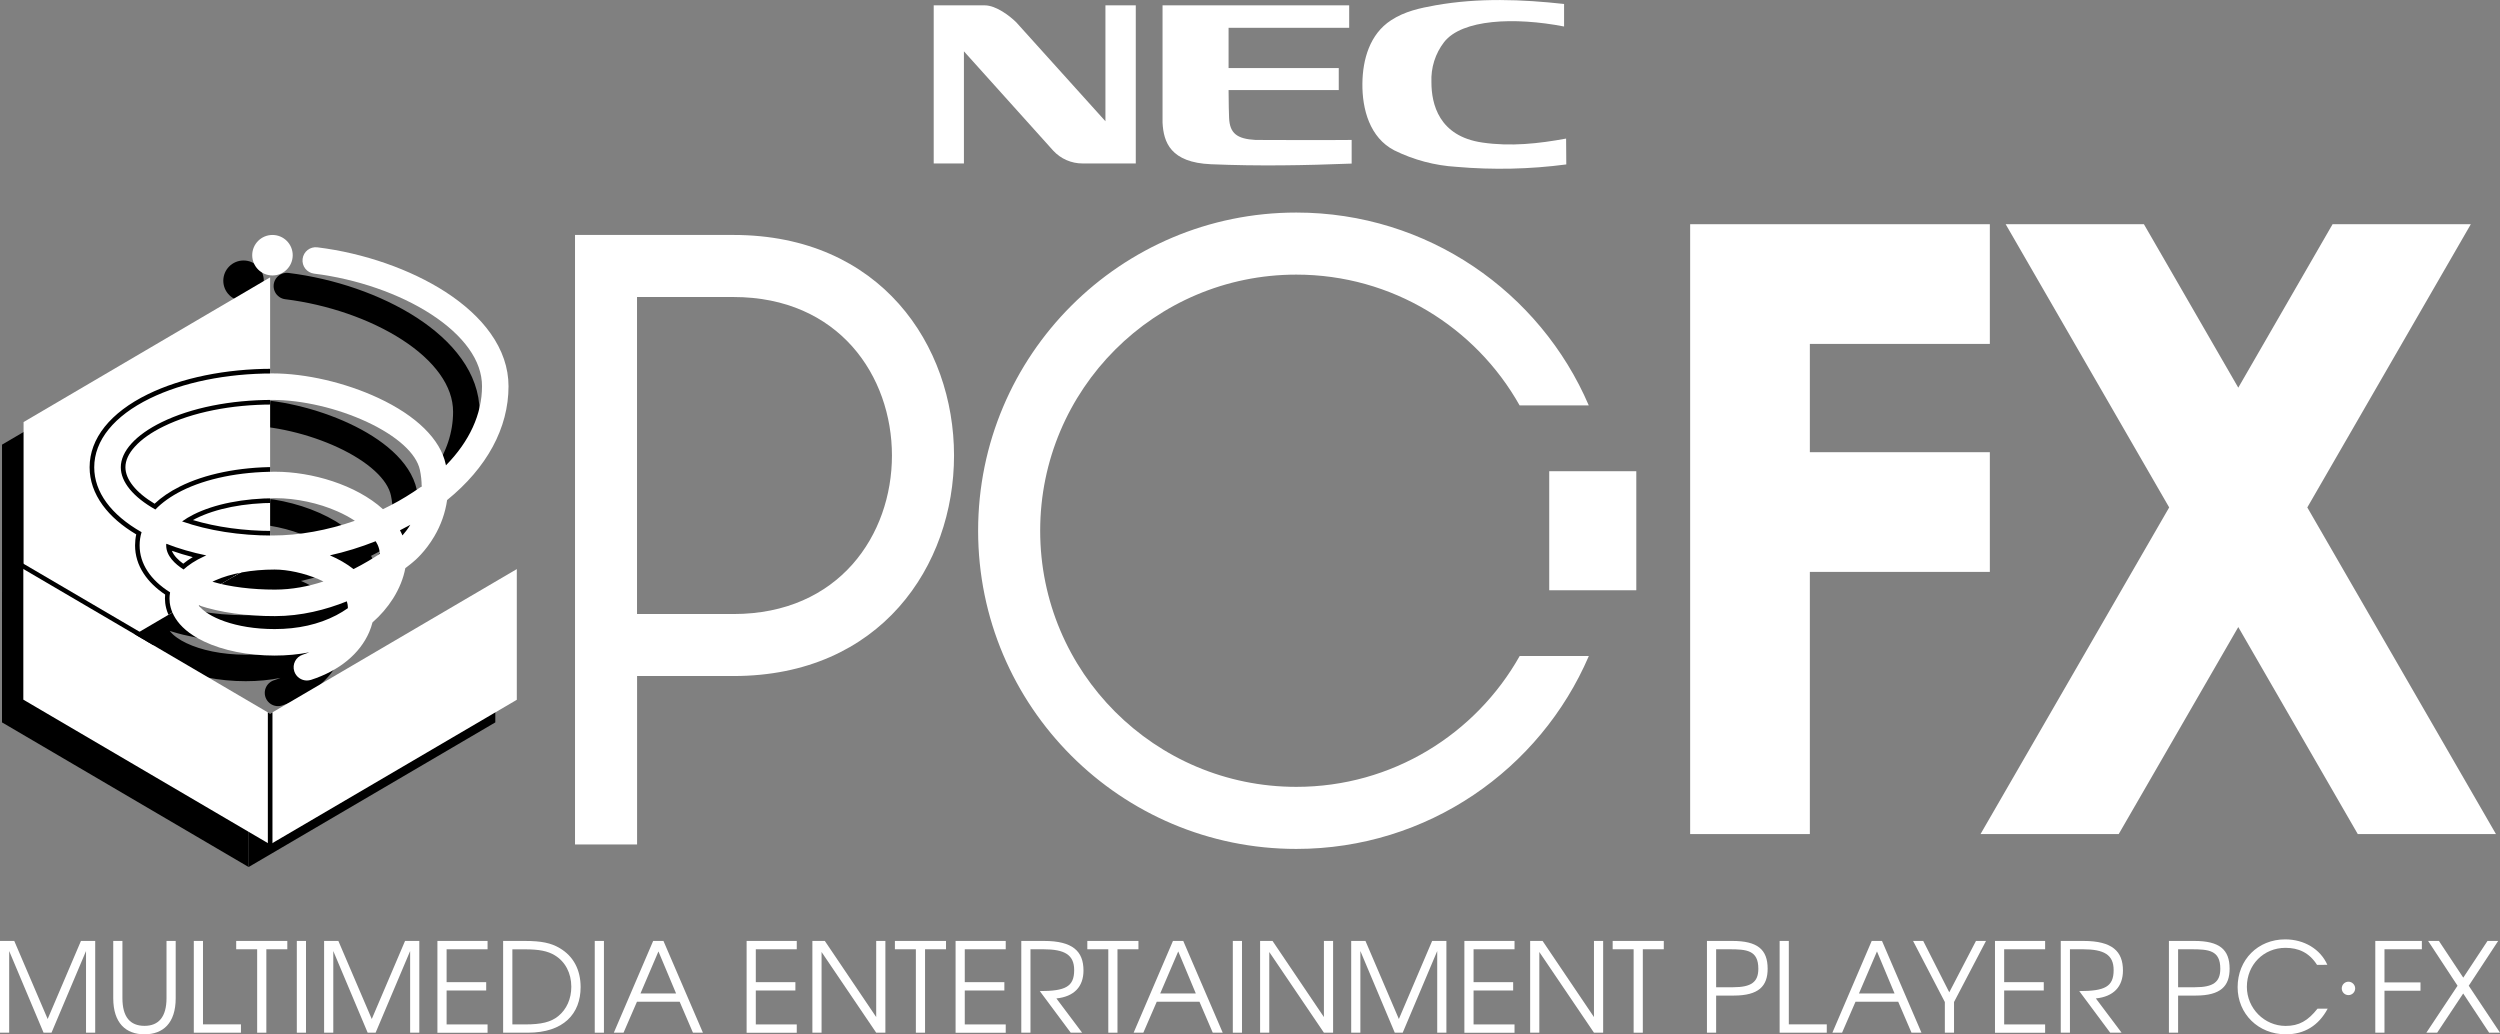 <?xml version="1.0" encoding="utf-8"?>
<!-- Generator: Adobe Illustrator 26.0.3, SVG Export Plug-In . SVG Version: 6.00 Build 0)  -->
<svg version="1.1" id="Layer_1" xmlns="http://www.w3.org/2000/svg" xmlns:xlink="http://www.w3.org/1999/xlink" x="0px" y="0px"
	 viewBox="0 0 3839 1588.3" style="enable-background:new 0 0 3839 1588.3;" xml:space="preserve">
<rect x="0" y="0" width="3839" height="1588.3" fill="#808080" stroke="none"/>
<style type="text/css">
	.st0{fill:#444444;}
	.st1{fill:none;stroke:#BCBCBC;stroke-width:40.046;stroke-linecap:round;stroke-miterlimit:10;}
	.st2{fill:#BCBCBC;}
	.st3{fill:#FFDD34;}
	.st4{fill:#7B46CE;}
	.st5{fill:none;stroke:#7B46CE;stroke-width:40.046;stroke-linecap:round;stroke-miterlimit:10;}
	.st6{fill:#FF3ABD;}
	.st7{fill:#FFFFFF;}
	.st8{fill:none;stroke:#000000;stroke-width:37.969;stroke-linecap:round;stroke-miterlimit:10;}
	.st9{clip-path:url(#SVGID_00000011016538985529886150000007628960973592843665_);}
	.st10{fill:none;stroke:#000000;stroke-width:6.626;stroke-miterlimit:10;}
	.st11{clip-path:url(#SVGID_00000183238632790373314290000017853589139984829574_);}
	.st12{fill:none;stroke:#000000;stroke-width:6.276;stroke-miterlimit:10;}
	.st13{fill:none;stroke:#000000;stroke-width:6.29;stroke-miterlimit:10;}
	.st14{fill:none;stroke:#000000;stroke-width:40.687;stroke-linecap:round;stroke-miterlimit:10;}
	.st15{clip-path:url(#SVGID_00000058581649325626978820000006552832133373880731_);}
	.st16{clip-path:url(#SVGID_00000044879529823713133590000003384351643188236674_);}
	.st17{fill:none;stroke:#FFFFFF;stroke-width:6.276;stroke-miterlimit:10;}
</style>
<g>
	<g>
		<path class="st7" d="M1433.8,8.2h78.2c17.9,0,39,16.7,48.4,25.9l137.1,152.1V8.2h46.6V251h-81.6c-17.2,0.1-33.7-7.1-45.3-19.8
			l-137-152.4V251h-46.4V8.2z"/>
		<path class="st7" d="M2405.2,252.5c-56,7.4-112.6,8.6-168.8,3.7c-33.1-2-65.5-10.6-95.3-25.3c-37.6-19.4-49.5-63.1-49-102.8
			c0.4-36.6,11.2-75.6,43.9-96.9c21.4-14,44.3-18.7,68.5-23.1c66.3-11.7,132.6-9.1,197.3-2v34.6c-76.3-14.8-156.8-11.1-184.2,23.9
			c-13.6,17.6-20.5,39.5-19.5,61.8c0,33,11.2,82.8,78.2,92.5c43.6,6.4,86.7,1.6,128.6-6.1L2405.2,252.5z"/>
		<path class="st7" d="M1927.7,214.9c6.8,0,111.7,0.5,147.9,0v36.3c-72.7,2.8-142.5,4.1-216,1c-62.2-2.6-72.9-33.8-74.4-64V8.2
			h286.6v34.5h-185.2v61.8h169.2v33.8h-169.2c0,18.3,0.6,39,0.8,42.8c1,23.5,11.9,32.2,40.6,33.8"/>
	</g>
	<g>
		<path class="st7" d="M132.1,1585.8v-125.4l-53,125.4H66.9l-52.8-125.4v125.4H0v-140.9h21.9l51.3,119.9l51.1-119.9h21.9v140.9
			H132.1z"/>
		<path class="st7" d="M221.8,1588.3c-28.4,0-47.9-17.1-47.9-55.5v-87.9H188v87.9c0,28.8,11.8,42.5,33.9,42.5
			c21.7,0,33.8-13.7,33.8-42.5v-87.9h14.1v87.9C269.8,1571.2,250.4,1588.3,221.8,1588.3z"/>
		<path class="st7" d="M297.6,1585.8v-140.9h14.1V1573h58.3v12.8H297.6z"/>
		<path class="st7" d="M409,1457.7v128.1h-14.1v-128.1h-32.2v-12.8h78.5v12.8H409z"/>
		<path class="st7" d="M455.8,1585.8v-140.9h14.1v140.9H455.8z"/>
		<path class="st7" d="M629.8,1585.8v-125.4l-53,125.4h-12.2l-52.8-125.4v125.4h-14.1v-140.9h21.9l51.3,119.9l51.1-119.9h21.9v140.9
			H629.8z"/>
		<path class="st7" d="M671.7,1585.8v-140.9h77v12.8h-62.9v50.5h60.8v12.8h-60.8v52.1h62.9v12.8h-77V1585.8z"/>
		<path class="st7" d="M810.6,1585.8h-38v-140.9h33.2c25.5,0,40.4,3.1,53.8,11.1c21,12.4,32,33.3,32,59.8
			C891.6,1556.5,865.7,1585.8,810.6,1585.8z M851.8,1466.9c-10.7-6.5-24-9.1-45.4-9.1h-19.6v115.3h19.6c25,0,39.5-3.6,50.7-12.6
			c13-10.5,20.2-26.7,20.2-45.2C877.3,1494.3,868,1476.6,851.8,1466.9z"/>
		<path class="st7" d="M913.3,1585.8v-140.9h14.1v140.9H913.3z"/>
		<path class="st7" d="M1064.1,1585.8l-20.4-47.5h-65.6l-20.6,47.5h-14.9l60.4-140.9h15.8l60.6,140.9H1064.1z M1011.1,1461
			l-27.6,64.6h54.7L1011.1,1461z"/>
		<path class="st7" d="M1146.5,1585.8v-140.9h77v12.8h-62.9v50.5h60.8v12.8h-60.8v52.1h62.9v12.8h-77V1585.8z"/>
		<path class="st7" d="M1345.5,1585.8l-83.9-123.9v123.9h-14.1v-140.9h19.1l78.9,116.9v-116.9h14.1v140.9H1345.5z"/>
		<path class="st7" d="M1420.5,1457.7v128.1h-14.1v-128.1h-32.2v-12.8h78.5v12.8H1420.5z"/>
		<path class="st7" d="M1467.4,1585.8v-140.9h77v12.8h-62.9v50.5h60.8v12.8h-60.8v52.1h62.9v12.8h-77V1585.8z"/>
		<path class="st7" d="M1622.2,1533.2l39.5,52.6h-17.5l-47.5-63.9c39.5,0,52.8-6.8,52.8-32.2c0-23.5-14.5-32-47.3-32h-19.8v128.1
			h-14.1v-140.9h34.9c44.2,0,60.6,16,60.6,45.4C1663.8,1515.3,1649.3,1530.4,1622.2,1533.2z"/>
		<path class="st7" d="M1716,1457.7v128.1h-14.1v-128.1h-32.2v-12.8h78.5v12.8H1716z"/>
		<path class="st7" d="M1862.3,1585.8l-20.4-47.5h-65.6l-20.6,47.5h-14.9l60.4-140.9h15.8l60.6,140.9H1862.3z M1809.3,1461
			l-27.7,64.6h54.7L1809.3,1461z"/>
		<path class="st7" d="M1893.1,1585.8v-140.9h14.1v140.9H1893.1z"/>
		<path class="st7" d="M2033,1585.8l-83.9-123.9v123.9H1935v-140.9h19.1l78.9,116.9v-116.9h14.1v140.9H2033z"/>
		<path class="st7" d="M2207,1585.8v-125.4l-53,125.4h-12.2l-52.8-125.4v125.4h-14.1v-140.9h21.9l51.3,119.9l51.1-119.9h21.9v140.9
			H2207z"/>
		<path class="st7" d="M2248.7,1585.8v-140.9h77v12.8h-62.9v50.5h60.8v12.8h-60.8v52.1h62.9v12.8h-77V1585.8z"/>
		<path class="st7" d="M2447.7,1585.8l-83.9-123.9v123.9h-14.1v-140.9h19.1l78.9,116.9v-116.9h14.1v140.9H2447.7z"/>
		<path class="st7" d="M2522.7,1457.7v128.1h-14.1v-128.1h-32.2v-12.8h78.5v12.8H2522.7z"/>
		<path class="st7" d="M2662.4,1528.8h-27.1v57h-14.1v-140.9h38.9c38.7,0,54.3,13.1,54.3,42.7
			C2714.4,1514.3,2700.7,1528.8,2662.4,1528.8z M2655.3,1457.7h-20v58.3h26.1c28,0,38.7-8,38.7-28.4
			C2700.1,1459.1,2682.2,1457.7,2655.3,1457.7z"/>
		<path class="st7" d="M2732.8,1585.8v-140.9h14.1V1573h58.3v12.8H2732.8z"/>
		<path class="st7" d="M2935.3,1585.8l-20.4-47.5h-65.6l-20.6,47.5h-14.9l60.4-140.9h15.8l60.6,140.9H2935.3z M2882.3,1461
			l-27.7,64.6h54.7L2882.3,1461z"/>
		<path class="st7" d="M3000.6,1538.7v47.1h-14.1v-47.1l-48.8-93.8h15.6l40,78.9l41-78.9h15.4L3000.6,1538.7z"/>
		<path class="st7" d="M3063.5,1585.8v-140.9h77v12.8h-62.9v50.5h60.8v12.8h-60.8v52.1h62.9v12.8h-77V1585.8z"/>
		<path class="st7" d="M3218.4,1533.2l39.5,52.6h-17.5l-47.5-63.9c39.5,0,52.8-6.8,52.8-32.2c0-23.5-14.5-32-47.3-32h-19.8v128.1
			h-14.1v-140.9h34.9c44.2,0,60.6,16,60.6,45.4C3260,1515.3,3245.5,1530.4,3218.4,1533.2z"/>
		<path class="st7" d="M3371.8,1528.8h-27.1v57h-14.1v-140.9h38.9c38.7,0,54.3,13.1,54.3,42.7
			C3423.8,1514.3,3410.1,1528.8,3371.8,1528.8z M3364.7,1457.7h-20v58.3h26.1c28,0,38.7-8,38.7-28.4
			C3409.5,1459.1,3391.6,1457.7,3364.7,1457.7z"/>
		<path class="st7" d="M3510.1,1588.3c-42.1,0-74-31.3-74-72.4c0-42.1,31.1-73.4,73-73.4c29.2,0,54,14.9,64.8,39.1H3558
			c-12-18.9-28.6-26.1-48.4-26.1c-33.5,0-59.3,25.9-59.3,59.9c0,33,26.9,60,59.5,60c20.6,0,34.1-7.8,49-26.5h15.6
			C3560.4,1575,3538.6,1588.3,3510.1,1588.3z"/>
		<path class="st7" d="M3661.6,1457.7v50.9h55.3v12.8h-55.3v64.4h-14.1v-140.9h71.5v12.8L3661.6,1457.7L3661.6,1457.7z"/>
		<path class="st7" d="M3822.3,1585.8l-39.8-60.2l-40,60.2h-16.6l47.9-72.1l-45.2-68.8h16.6l37.4,56.4l37.2-56.4h16.4l-45.2,68.8
			l48,72.1H3822.3z"/>
		<path class="st7" d="M3606.3,1528.1c-5.7,0-10.3-4.5-10.3-10.3c0-5.7,4.6-10.3,10.3-10.3c5.5,0,10.3,4.6,10.3,10.3
			C3616.6,1523.5,3611.9,1528.1,3606.3,1528.1z"/>
		<path class="st7" d="M1126.3,360.8L1126.3,360.8H952.3l0,0H883v936h95.3v-258.7h148.1l0,0
			C1577.9,1038.1,1577.9,360.8,1126.3,360.8z M1126.3,942.9L1126.3,942.9H978.2V456.1h148.1l0,0
			C1450.8,456.1,1450.8,942.9,1126.3,942.9z"/>
		<path class="st7" d="M1990.6,1208.3c-217.3,0-393.3-176.1-393.3-393.3s176.1-393.3,393.3-393.3c147.3,0,275.6,81,342.9,200.8
			h106.2c-74.7-174.1-247.7-296.1-449.1-296.1c-269.9,0-488.6,218.8-488.6,488.6s218.8,488.6,488.6,488.6
			c201.5,0,374.4-122,449.2-296.2h-106.2C2266.1,1127.3,2137.9,1208.3,1990.6,1208.3z"/>
		<rect x="2379" y="723.6" class="st7" width="133.7" height="182.8"/>
		<polygon class="st7" points="3055.6,878.2 3055.6,694.4 2779.2,694.4 2779.2,528.1 3055.6,528.1 3055.6,344.3 2779.2,344.3 
			2636.3,344.3 2595.4,344.3 2595.4,1280.8 2779.2,1280.8 2779.2,878.2 		"/>
		<polygon class="st7" points="3543.1,779.2 3794.2,344.3 3581.9,344.3 3437.1,595.3 3292.2,344.3 3079.9,344.3 3331,779.2 
			3041.3,1280.8 3253.5,1280.8 3437.1,962.9 3620.6,1280.8 3832.8,1280.8 		"/>
		<g>
			<path class="st14" d="M440.5,439.3c134.6,16.6,275.6,93.7,275.6,193.1c0,146-192.3,249.6-342.2,249.6
				c-139.9,0-253.3-56.7-253.3-125.1S234.1,633,373.9,633c96.9,0,231.6,54.3,246.3,123.6c17.5,82.4-43.7,130.5-43.7,130.5
				s-89.8,78-198.7,78S190.5,928,190.5,876.8S269.7,784,378.5,784c67.4,0,150.7,31.4,175.4,83.1c24.7,51.5-33.4,158.6-176.6,158.6
				c-77.9,0-141-30.1-141-67.2c0-37.1,63.1-64.8,141-64.8c44.9,0,111.8,23.5,128.6,58.7c12.9,27-0.9,86.3-79,111.6"/>
			<circle cx="374" cy="431.1" r="31.1"/>
			<polygon points="3.1,682.8 3.1,1109.3 381.8,887.3 381.8,460.7 			"/>
			<polygon points="381.8,1130.7 381.8,1331.4 760.6,1109.3 760.6,908.7 			"/>
			<polygon points="381.8,1130.7 381.8,1331.4 3.1,1109.3 3.1,908.7 			"/>
			<polygon class="st7" points="36.2,648.1 36.2,1074.6 414.8,852.5 414.8,425.9 			"/>
			<circle class="st7" cx="418.4" cy="391.9" r="31.1"/>
			<g>
				<path class="st7" d="M471.3,1045c-8.6,0-16.6-5.5-19.4-14.1c-3.5-10.7,2.4-22.2,13.1-25.6c3-1,6.4-2.2,10-3.6
					c-16.9,3.3-34.7,5-53.3,5c-40.6,0-79.2-7.7-108.5-21.7c-46-21.9-52.9-50.7-52.9-65.9c0-2.8,0.2-6,0.9-9.6
					c-30.3-19-46.8-44.1-46.8-72.1c0-6.9,1-13.7,3-20.3c-47-26.7-72.7-61.7-72.7-99.6c0-41.3,30.4-78.8,85.6-105.8
					c50.6-24.7,117.3-38.3,188-38.3c51.2,0,112,14.1,162.6,37.7c58.7,27.4,95.5,63.6,103.6,102c0.1,0.5,0.2,1,0.3,1.5
					c36.1-36.8,55.4-78.6,55.4-121.5c0-19.5-6.8-39-20.4-57.9c-13.4-18.7-32.8-36.4-57.7-52.6c-48.7-31.6-114.2-54.3-179.7-62.4
					c-11.2-1.4-19.1-11.5-17.7-22.7c1.4-11.2,11.5-19.1,22.7-17.7c71.4,8.8,143.2,33.9,196.9,68.6c29.2,19,52.4,40.2,68.7,63.1
					c18.5,25.9,27.9,53.4,27.9,81.6c0,64.2-33.2,125.2-94.3,174.8c-2.8,19.5-9.4,38.3-19.7,55.8c-13.9,23.6-29.7,37.1-33,39.7
					c-1.3,1.1-5.2,4.4-11.5,9.1c-2.8,15.4-9.2,31.3-18.8,46.6c-8.5,13.4-19.1,25.8-31.6,36.7c-1.3,5-2.9,9.9-5,14.8
					c-14.4,33.4-46.1,59.4-89.4,73.4C475.4,1044.6,473.3,1045,471.3,1045z M305.1,929.6C317.9,947,360.6,966,421.7,966
					c35.9,0,67.8-7.2,94.8-21.3c6.2-3.3,12.2-6.9,17.7-10.8c0-4.2-0.7-7.8-1.6-10.5c-32.1,12.9-69.9,22.7-110.4,22.7
					C378.1,946.2,338.1,940.5,305.1,929.6z M326.1,893.4c27.4,7.8,60.5,12,96.1,12c26.3,0,51.6-5,74.5-12.5
					c-2.6-1.3-5.3-2.5-8.1-3.7c-21.7-9.1-46.7-14.6-66.9-14.6c-35.2,0-67.6,5.9-91.3,16.6C328.9,892.1,327.5,892.8,326.1,893.4z
					 M255.3,835c-0.1,0.8-0.1,1.6-0.1,2.5c0,16,13.5,28.6,26.7,37c7.7-7,17.9-13.9,31.7-20.2c1-0.5,2.1-0.9,3.2-1.4
					C295,848.4,274.3,842.4,255.3,835z M506.6,852.8c13.3,5.7,25.7,12.8,36.3,21.1c16-8.1,29.7-16.4,40.4-23.5
					c-0.3-5.1-1.5-9.7-3.4-13.8c-0.9-1.8-1.9-3.7-3-5.5C554,840.2,530.4,847.5,506.6,852.8z M279.6,800.6
					c40.2,14.1,88.3,21.7,138.8,21.7c41,0,84.7-8,126.5-22.6c-7.9-5.2-16.7-10-26.4-14.3c-29.3-13-64.1-20.4-95.5-20.4
					c-49,0-93.6,8.9-125.7,25C290.6,793.4,284.7,796.9,279.6,800.6z M614.2,814.3c0.8,1.5,1.6,3.1,2.4,4.7c0.5,1,1,2.1,1.4,3.2
					c3.7-4.2,8-9.6,12.1-16.3C624.9,808.8,619.6,811.6,614.2,814.3z M418.3,614.1c-64.6,0-125,12.1-170.2,34.2
					c-39.9,19.5-62.8,44.7-62.8,69.3c0,22.6,19.2,45.8,53.1,64.8c10.3-10.7,23.9-20.4,40.4-28.7c37.7-18.9,88.8-29.3,144-29.3
					c55.8,0,123.8,19.9,165.3,57.5c16.2-7.8,31.7-16.5,46.4-26.2c4.5-2.9,8.8-5.9,13-9c0-8.2-0.9-16.6-2.7-25.1
					c-5.4-25.2-34.9-52-81.1-73.6C518.2,626.8,463.9,614.1,418.3,614.1z"/>
			</g>
			<polygon class="st7" points="414.8,1096 414.8,1296.7 793.6,1074.6 793.6,873.9 			"/>
			<polygon class="st7" points="414.8,1096 414.8,1296.7 36.2,1074.6 36.2,873.9 			"/>
			<g>
				<g>
					<defs>
						<polygon id="SVGID_00000090275948261350368360000000122461297759207583_" points="84.3,1046.3 414.8,852.5 414.8,533.4 
							84.3,533.4 						"/>
					</defs>
					<clipPath id="SVGID_00000160888542884451654500000003916242957234513797_">
						<use xlink:href="#SVGID_00000090275948261350368360000000122461297759207583_"  style="overflow:visible;"/>
					</clipPath>
					<g style="clip-path:url(#SVGID_00000160888542884451654500000003916242957234513797_);">
						<g>
							<path class="st7" d="M471.3,1048.5c-10.4,0-19.5-6.7-22.7-16.6c-2.7-8.5-0.5-17.3,5.1-23.5c-10.4,1.1-21.1,1.7-32,1.7
								c-41.2,0-80.2-7.8-110-22c-47.8-22.8-54.9-53.1-54.9-69.1c0-2.6,0.2-5.2,0.6-7.8C227,891.7,211,866.2,211,837.5
								c0-6.3,0.8-12.5,2.3-18.6c-46.5-27.1-72.1-63-72.1-101.3c0-42.7,31.1-81.4,87.6-109c51-24.9,118.4-38.7,189.6-38.7
								c51.7,0,113.1,14.2,164.1,38.1c57.2,26.7,94,61.9,104.4,99.5c32.7-35.2,49.9-74.6,49.9-114.3c0-18.8-6.6-37.5-19.7-55.8
								c-13.1-18.4-32.2-35.7-56.8-51.7C612,454.4,547,431.9,482,423.8c-6.3-0.8-12-4-15.9-9c-3.9-5-5.7-11.3-4.9-17.6
								c1.5-12,11.7-21,23.7-21c1,0,2,0.1,3,0.2c72,8.9,144.2,34.1,198.3,69.2c29.6,19.2,53,40.7,69.7,64
								c19,26.6,28.6,54.7,28.6,83.6c0,32.5-8.3,64.3-24.7,94.6c-16.1,29.7-39.6,57.3-69.9,82.1c-3,19.5-9.7,38.3-20,55.8
								c-14.2,24.1-30.5,38-33.8,40.6c-1.4,1.2-4.9,4.2-10.5,8.4c-3.1,15.7-9.5,31.4-19,46.5c-8.4,13.4-19,25.7-31.5,36.7
								c-1.3,4.8-2.9,9.6-4.9,14.2c-14.8,34.3-47.3,61.1-91.6,75.4C476.2,1048.1,473.7,1048.5,471.3,1048.5z M318.4,937.2
								c19.3,13.7,56.5,25.3,103.4,25.3c35.4,0,66.7-7,93.2-20.9c5.5-2.9,10.8-6.1,15.8-9.5c-0.1-1.5-0.2-2.8-0.4-3.9
								c-36.7,14.3-73,21.5-108,21.5C383.7,949.7,348.8,945.5,318.4,937.2z M336.7,892.6c25.2,6.1,54.5,9.3,85.5,9.3
								c20.7,0,42.4-3.2,64.5-9.5c-21.1-8.8-45.4-14-65-14C389.4,878.3,359.5,883.4,336.7,892.6z M258.9,840.2
								c1.4,12.7,12.5,23,22.7,29.9c6.8-5.8,14.9-11.2,24.2-15.9C289.4,850.3,273.6,845.7,258.9,840.2z M517.5,853.9
								c9.6,4.8,18.3,10.1,25.9,15.8c12.4-6.3,24.5-13.4,36.2-21.1c-0.5-3.9-1.4-7.4-2.9-10.5c-0.4-0.9-0.9-1.7-1.3-2.6
								C556.4,842.9,537,849.1,517.5,853.9z M287.5,799.6c38.7,12.6,83.7,19.2,130.9,19.2c37.8,0,78.5-6.9,118.2-20
								c-6.1-3.6-12.7-7-19.6-10.1c-28.9-12.8-63.2-20.1-94-20.1c-48.5,0-92.5,8.7-124.1,24.6C294.8,795.3,291,797.4,287.5,799.6z
								 M418.3,617.7c-64.1,0-124,12-168.6,33.8c-38.6,18.9-60.8,43-60.8,66.1c0,20.5,17.8,42.4,48.9,60.4
								c10.4-10.3,23.7-19.5,39.4-27.4c38.1-19.2,89.8-29.7,145.6-29.7c28.6,0,60.3,5.3,89.1,14.8c30.5,10.1,57,24.6,76.8,42
								c15.4-7.5,30.1-15.9,43.8-24.9c3.9-2.6,7.7-5.2,11.4-7.8c-0.1-7.4-1-15-2.6-22.6c-5.1-24.1-34-50-79.1-71.1
								C517.2,630.2,463.4,617.7,418.3,617.7z"/>
							<path d="M484.9,379.7c0.8,0,1.7,0.1,2.5,0.2c71.4,8.8,143.2,33.9,196.9,68.6c29.2,19,52.4,40.2,68.7,63.1
								c18.5,25.9,27.9,53.4,27.9,81.6c0,64.2-33.2,125.2-94.3,174.8c-2.8,19.5-9.4,38.3-19.7,55.8c-13.9,23.6-29.7,37.1-33,39.7
								c-1.3,1.1-5.2,4.4-11.5,9.1c-2.8,15.4-9.2,31.3-18.8,46.6c-8.5,13.4-19.1,25.8-31.6,36.7c-1.3,5-2.9,9.9-5,14.8
								c-14.4,33.4-46.1,59.4-89.4,73.4c-2.1,0.7-4.2,1-6.3,1c-8.6,0-16.6-5.5-19.4-14.1c-3.5-10.7,2.4-22.2,13.1-25.6
								c3-1,6.4-2.2,10-3.6c-16.9,3.3-34.7,5-53.3,5c-40.6,0-79.2-7.7-108.5-21.7c-46-21.9-52.9-50.7-52.9-65.9c0-2.8,0.2-6,0.9-9.6
								c-30.3-19-46.8-44.1-46.8-72.1c0-6.9,1-13.7,3-20.3c-47-26.7-72.7-61.7-72.7-99.6c0-41.3,30.4-78.8,85.6-105.8
								c50.6-24.7,117.3-38.3,188-38.3c51.2,0,112,14.1,162.6,37.7c58.7,27.4,95.5,63.6,103.6,102c0.1,0.5,0.2,1,0.3,1.5
								c36.1-36.8,55.4-78.6,55.4-121.5c0-19.5-6.8-39-20.4-57.9c-13.4-18.7-32.8-36.4-57.7-52.6c-48.7-31.6-114.2-54.3-179.7-62.4
								c-11.2-1.4-19.1-11.5-17.7-22.7C466,387.3,474.8,379.7,484.9,379.7 M238.6,782.4c10.3-10.7,23.9-20.4,40.4-28.7
								c37.7-18.9,88.8-29.3,144-29.3c55.8,0,123.8,19.9,165.3,57.5c16.2-7.8,31.7-16.5,46.4-26.2c4.5-2.9,8.8-5.9,13-9
								c0-8.2-0.9-16.6-2.7-25.1c-5.4-25.2-34.9-52-81.1-73.6c-45.5-21.2-99.8-33.9-145.4-33.9c-64.6,0-125,12.1-170.2,34.2
								c-39.9,19.5-62.8,44.7-62.8,69.3C185.5,740.1,204.7,763.4,238.6,782.4 M418.3,822.4c41,0,84.7-8,126.5-22.6
								c-7.9-5.2-16.7-10-26.4-14.3c-29.3-13-64.1-20.4-95.5-20.4c-49,0-93.6,8.9-125.7,25c-6.6,3.3-12.5,6.9-17.6,10.6
								C319.8,814.8,367.8,822.4,418.3,822.4 M630.1,805.9c-5.2,2.9-10.5,5.7-15.9,8.4c0.8,1.5,1.6,3.1,2.4,4.7c0.5,1,1,2.1,1.4,3.2
								C621.7,818,626,812.5,630.1,805.9 M542.9,873.9c16-8.1,29.7-16.4,40.4-23.5c-0.3-5.1-1.5-9.7-3.4-13.8
								c-0.9-1.8-1.9-3.7-3-5.5c-22.9,9.1-46.5,16.4-70.3,21.7C519.9,858.6,532.4,865.6,542.9,873.9 M281.9,874.5
								c7.7-7,17.9-13.9,31.7-20.2c1-0.5,2.1-0.9,3.2-1.4c-21.8-4.5-42.5-10.5-61.5-17.9c-0.1,0.8-0.1,1.6-0.1,2.5
								C255.2,853.5,268.7,866.1,281.9,874.5 M422.2,905.5c26.3,0,51.6-5,74.5-12.5c-2.6-1.3-5.3-2.5-8.1-3.7
								c-21.7-9.1-46.7-14.6-66.9-14.6c-35.2,0-67.6,5.9-91.3,16.6c-1.5,0.7-2.9,1.3-4.2,2C353.6,901.3,386.6,905.5,422.2,905.5
								 M422.2,946.2c-44.1,0-84-5.7-117.2-16.6C317.9,947,360.6,966,421.7,966c35.9,0,67.8-7.2,94.8-21.3
								c6.2-3.3,12.2-6.9,17.7-10.8c0-4.2-0.7-7.8-1.6-10.5C500.4,936.3,462.7,946.2,422.2,946.2 M484.9,372.6L484.9,372.6
								c-13.8,0-25.5,10.4-27.2,24.1c-0.9,7.3,1.1,14.5,5.6,20.2c4.5,5.8,11,9.5,18.3,10.4c64.5,8,128.9,30.3,176.7,61.3
								c24.2,15.7,43,32.7,55.8,50.7c12.6,17.7,19,35.8,19,53.8c0,37.1-15.4,74-44.8,107.3c-12.7-36.3-49.3-70-104.4-95.7
								c-51.5-24-113.4-38.4-165.6-38.4c-71.7,0-139.6,13.9-191.1,39c-57.8,28.2-89.6,68.1-89.6,112.2c0,20.4,6.8,40,20.1,58.3
								c12.1,16.6,29.4,31.7,51.5,44.8c-1.2,5.5-1.8,11.2-1.8,16.8c0,15.3,4.4,29.9,13.2,43.3c7.8,12,18.9,22.8,33,32.3
								c-0.2,2-0.3,4.1-0.3,6.1c0,8.2,1.8,20.7,10.3,34.2c9.5,15.1,25.2,27.9,46.7,38.1c30.2,14.4,69.9,22.4,111.5,22.4
								c8.4,0,16.7-0.3,24.9-1c-3.1,6.4-3.6,13.6-1.4,20.3c3.7,11.4,14.2,19,26.1,19c2.9,0,5.7-0.4,8.4-1.3
								c45.3-14.6,78.6-42.1,93.8-77.4c1.9-4.5,3.5-9,4.8-13.7c12.4-11,22.9-23.4,31.3-36.8c9.5-15.1,15.9-30.7,19.2-46.4
								c5-3.8,8.2-6.6,9.6-7.7c3.4-2.8,20.1-17,34.6-41.6c10.3-17.5,17.1-36.2,20.2-55.7c30.2-24.9,53.6-52.5,69.7-82.3
								c16.7-30.8,25.1-63.2,25.1-96.3c0-29.7-9.8-58.5-29.3-85.7c-16.9-23.6-40.6-45.4-70.6-64.9c-54.5-35.4-127.4-60.8-199.8-69.7
								C487.2,372.7,486,372.6,484.9,372.6L484.9,372.6z M237.4,773.5c-28.6-17.1-44.8-37.3-44.8-56c0-10.4,4.9-21.1,14.6-31.7
								c10.1-11.2,25.4-22,44.2-31.1c44.2-21.6,103.5-33.5,167-33.5c44.6,0,97.8,12.4,142.4,33.2c22,10.3,40.7,22.1,54.1,34.2
								c12.8,11.6,20.7,23.5,23.1,34.4c1.4,6.7,2.3,13.5,2.5,20c-3.2,2.3-6.4,4.5-9.7,6.7c-12.9,8.5-26.8,16.5-41.3,23.6
								c-19.9-17-46.2-31.2-76.2-41.1c-29.2-9.7-61.2-15-90.2-15c-56.3,0-108.6,10.7-147.2,30.1
								C260.7,754.9,247.8,763.7,237.4,773.5L237.4,773.5z M296.2,798.6c1.4-0.7,2.7-1.5,4.2-2.2c31.1-15.6,74.6-24.2,122.6-24.2
								c30.4,0,64.1,7.2,92.6,19.8c4.2,1.9,8.3,3.9,12.2,5.9c-37,11.4-74.5,17.4-109.4,17.4C374.6,815.3,332.7,809.5,296.2,798.6
								L296.2,798.6z M527.3,855.1c15.7-4.2,31.2-9.3,46.4-15.1c0.9,2.1,1.6,4.3,2.1,6.9c-10.4,6.8-21.1,13.1-32,18.7
								C538.6,861.9,533.2,858.4,527.3,855.1L527.3,855.1z M281.4,865.6c-7.1-5.1-14.3-11.9-17.5-19.8c10.3,3.6,21,6.8,32.1,9.7
								C290.7,858.6,285.8,862,281.4,865.6L281.4,865.6z M349.6,891.8c20.5-6.4,45.5-9.9,72.1-9.9c16.1,0,35.4,3.6,53.4,9.9
								c-18.1,4.4-35.8,6.6-52.9,6.6C396.3,898.4,371.6,896.1,349.6,891.8L349.6,891.8z M422.2,953.3c30.3,0,61.5-5.3,93.1-15.9
								c-0.7,0.4-1.4,0.7-2.1,1.1c-26,13.6-56.8,20.5-91.5,20.5c-34.4,0-59.3-6.2-74.1-11.3c-0.6-0.2-1.2-0.4-1.8-0.7
								C369.2,951.1,394.8,953.3,422.2,953.3L422.2,953.3z"/>
						</g>
					</g>
				</g>
			</g>
		</g>
		<g>
			<polygon points="418.4,1303.7 411.3,1303.7 411.3,1093.9 414.8,1096 418.4,1093.9 			"/>
		</g>
		<g>
			<path d="M242.9,986.9L31.5,863l0.3-3.2c-2.2-1.2-4.5-2.4-6.8-3.6l-1,10.6l211.3,123.9L242.9,986.9z"/>
		</g>
	</g>
</g>
</svg>
